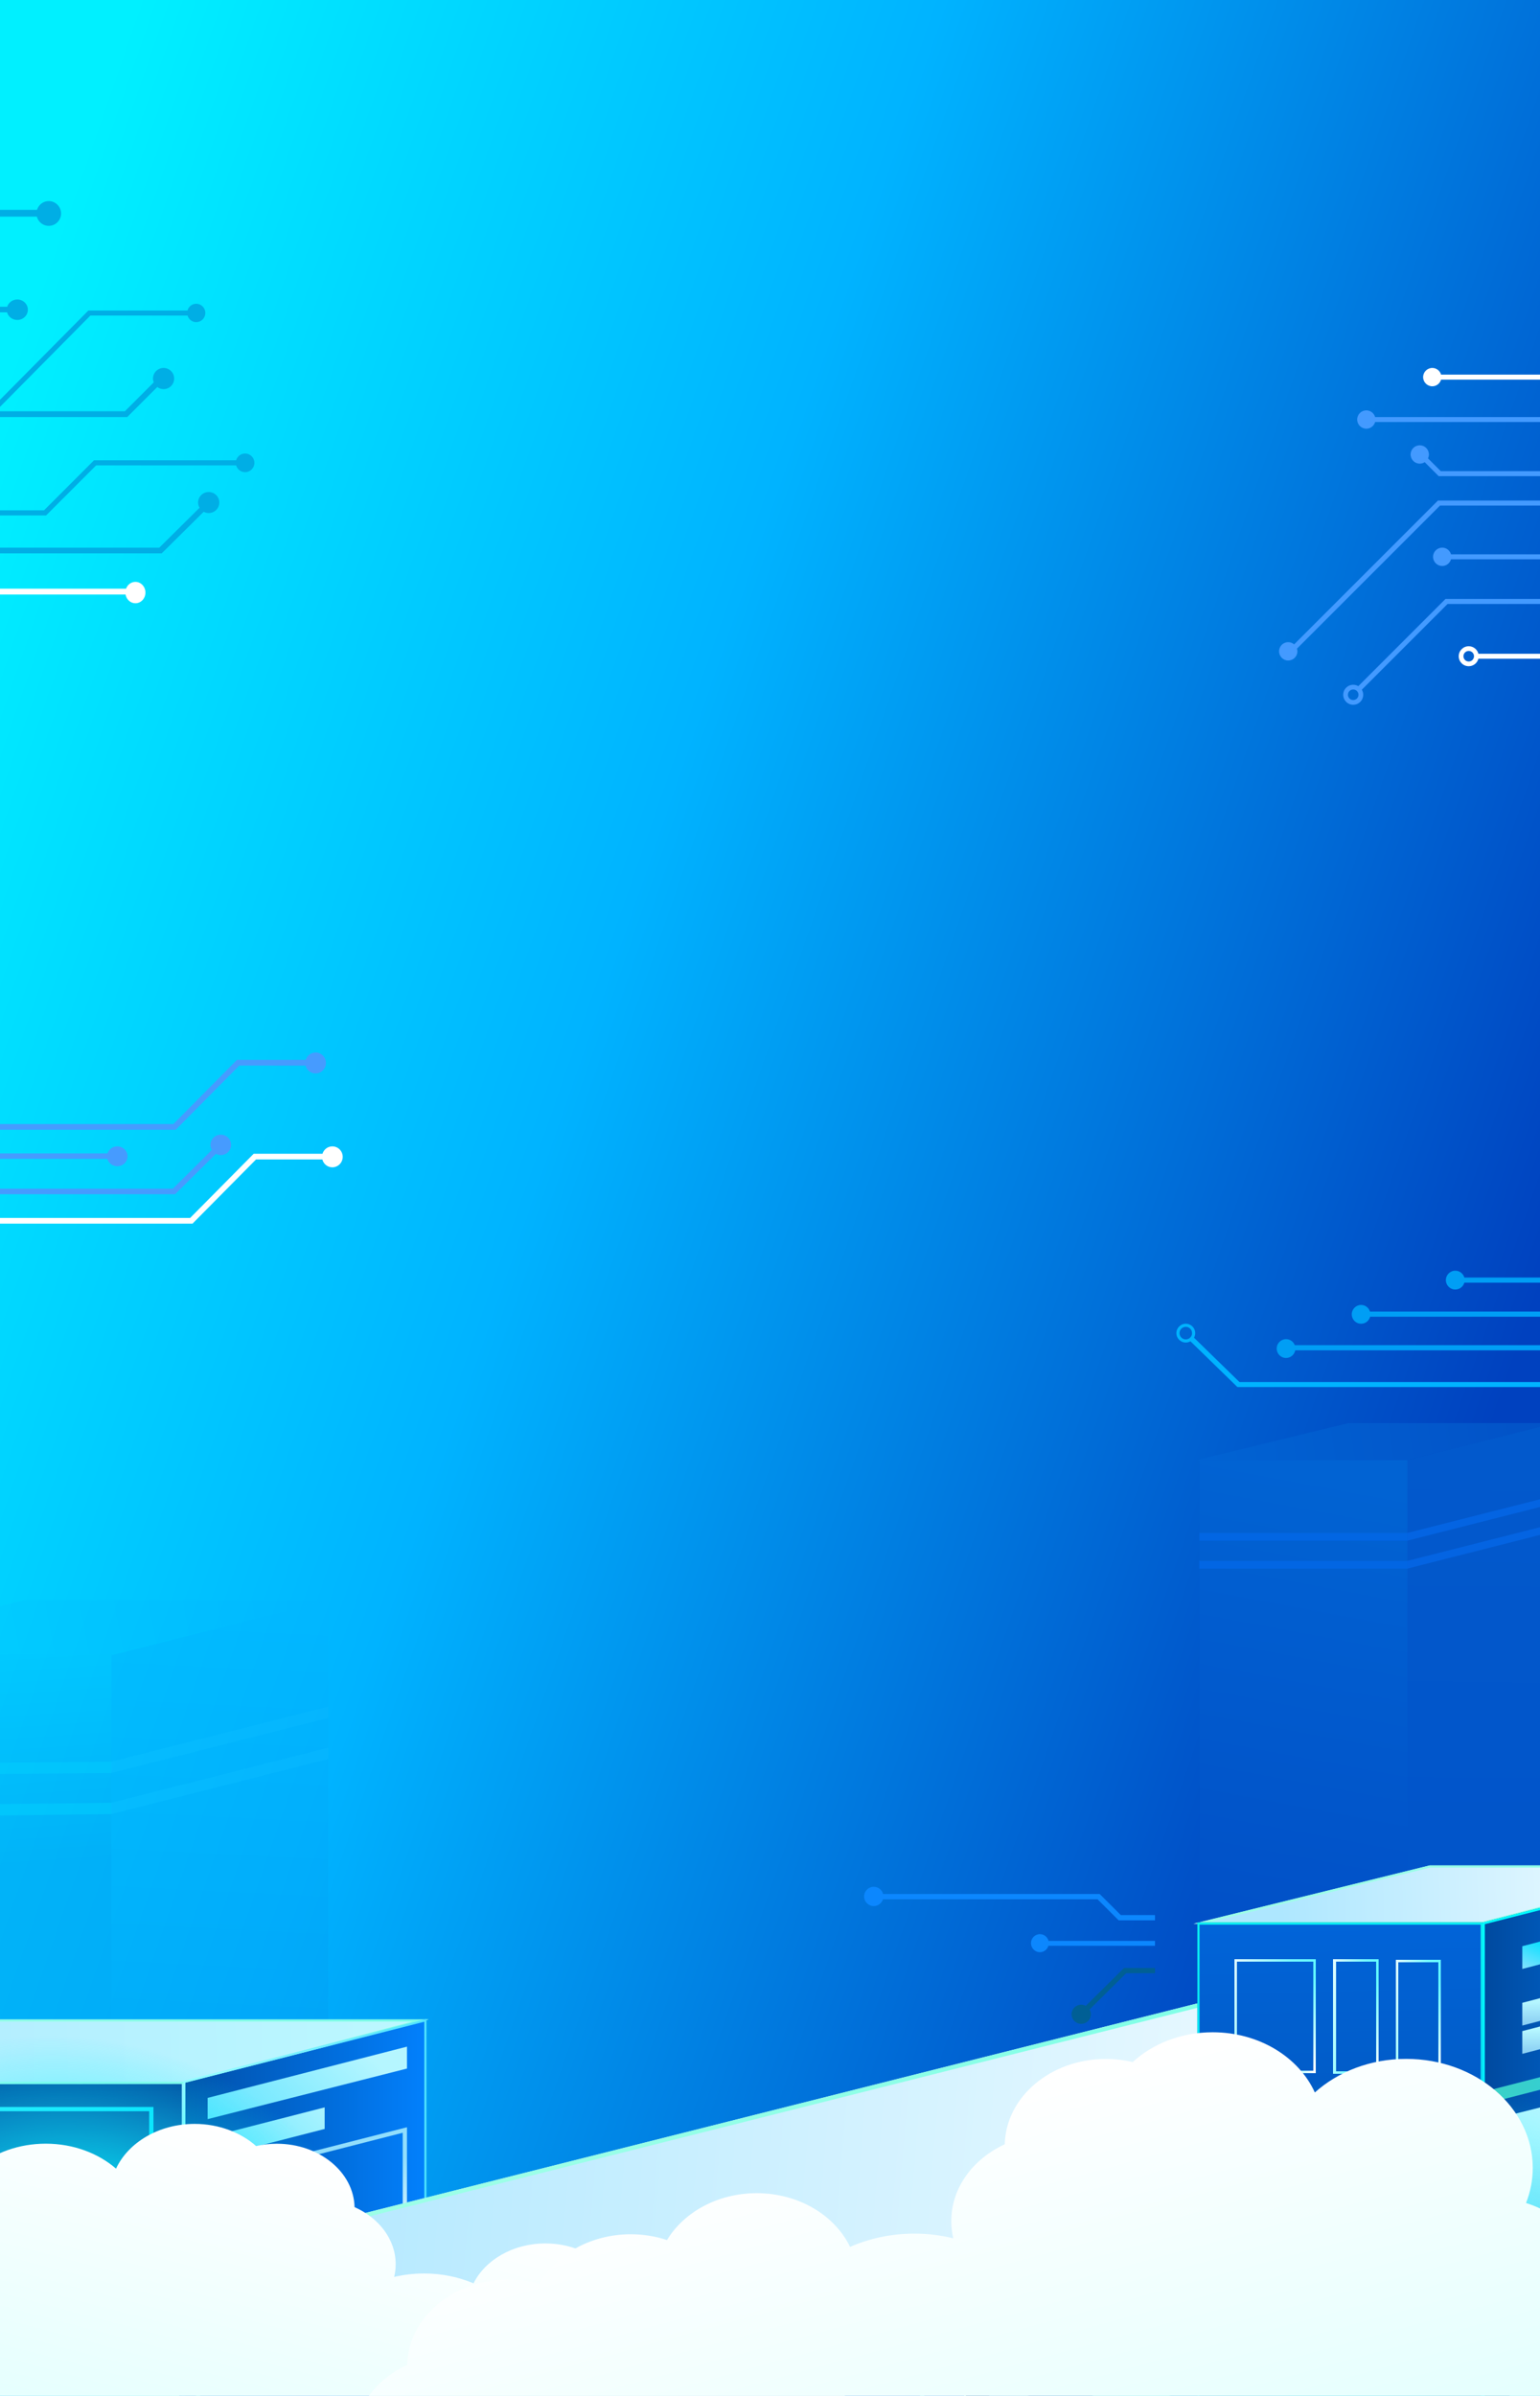 <svg width="360" height="560" viewBox="0 0 360 560" fill="none" xmlns="http://www.w3.org/2000/svg">
<g clip-path="url(#clip0_1309_27083)">
<g clip-path="url(#clip1_1309_27083)">
<rect width="360" height="560" fill="url(#paint0_linear_1309_27083)"/>
<path d="M280.391 341.209H332.581V520.85L280.391 521.193V341.209Z" fill="url(#paint1_linear_1309_27083)"/>
<path d="M315.216 332.619H363.66L329.131 341.208H280L315.216 332.619Z" fill="url(#paint2_linear_1309_27083)"/>
<path d="M328.996 341.231L363.489 332.623V517.288H328.996V341.231Z" fill="url(#paint3_linear_1309_27083)"/>
<path d="M280.391 358.303H329.007V360.103L280.391 360.103V358.303Z" fill="#0266E3"/>
<path d="M280.344 364.832L329.008 364.832V366.633H280.344V364.832Z" fill="#0266E3"/>
<path d="M328.961 358.304L363.49 349.543V351.344L328.961 360.105V358.304Z" fill="#0464E2"/>
<path d="M328.961 364.832L363.49 356.07V357.871L328.961 366.633V364.832Z" fill="#0464E2"/>
<g style="mix-blend-mode:color-dodge" filter="url(#filter0_d_1309_27083)">
<path d="M252.755 468.56C251.506 468.56 250.496 469.56 250.496 470.797C250.496 472.035 251.506 473.035 252.755 473.035C254.005 473.035 255.014 472.035 255.014 470.797C255.014 470.389 254.897 470.011 254.7 469.682L263.269 461.196L270 461.196L270 459.977L262.764 459.977L253.82 468.834C253.5 468.664 253.143 468.56 252.755 468.56Z" fill="#005F95"/>
</g>
<path d="M245.086 454.794L270 454.794L270 453.645L245.114 453.645C244.881 452.743 244.071 452.07 243.101 452.07C241.943 452.07 241.008 453.013 241.008 454.179C241.008 455.339 241.943 456.287 243.101 456.287C244.036 456.287 244.823 455.655 245.086 454.794Z" fill="#0C87FE"/>
<path d="M262.001 447.601L257.078 442.689L206.437 442.689C206.185 441.718 205.311 441 204.259 441C203.009 441 202 442.007 202 443.253C202 444.494 203.009 445.507 204.259 445.507C205.274 445.507 206.117 444.838 206.406 443.923L256.574 443.923L261.497 448.835L270 448.835L270 447.607L262.001 447.607L262.001 447.601Z" fill="#0C87FE"/>
<g style="mix-blend-mode:luminosity" opacity="0.5">
<path d="M-45.426 386.629H31.307V650.744L-45.426 651.25V386.629Z" fill="url(#paint4_linear_1309_27083)"/>
<path d="M5.776 374H77L26.234 386.628H-46L5.776 374Z" fill="url(#paint5_linear_1309_27083)"/>
<path d="M26.035 386.873L76.748 374.008V645.51H26.035V386.873Z" fill="url(#paint6_linear_1309_27083)"/>
<path d="M-45.422 412.388L26.056 411.762V414.409L-45.422 415.035V412.388Z" fill="#01C1FA"/>
<path d="M-45.496 422.239L26.053 421.359V424.007L-45.496 424.887V422.239Z" fill="#01C1FA"/>
<path d="M25.98 411.761L76.746 398.881V401.529L25.98 414.409V411.761Z" fill="#0AB6FD"/>
<path d="M25.98 421.362L76.746 408.48V411.128L25.98 424.01V421.362Z" fill="#0AB6FD"/>
</g>
<path d="M-117.109 486.818L42.991 486.527V615.794L-117.109 615.788V486.818Z" fill="url(#paint7_linear_1309_27083)"/>
<path fill-rule="evenodd" clip-rule="evenodd" d="M-116.609 487.318V615.288L42.491 615.294V487.028L-116.609 487.318ZM-117.109 486.818V615.788L42.991 615.794V486.527L-117.109 486.818Z" fill="url(#paint8_linear_1309_27083)"/>
<path d="M-56.628 472H100.211L43.338 487.057H-118L-56.628 472Z" fill="url(#paint9_linear_1309_27083)"/>
<path fill-rule="evenodd" clip-rule="evenodd" d="M43.273 486.557L96.369 472.5H-56.568L-113.864 486.557H43.273ZM43.338 487.057L100.211 472H-56.628L-118 487.057H43.338Z" fill="url(#paint10_linear_1309_27083)"/>
<path d="M43.336 486.775L99.193 472.535V554.554L43.336 567.92V486.775Z" fill="url(#paint11_linear_1309_27083)"/>
<path fill-rule="evenodd" clip-rule="evenodd" d="M42.836 486.387L99.693 471.893V554.949L42.836 568.555V486.387ZM43.336 486.775L99.193 472.536V554.555L43.336 567.921V486.775Z" fill="url(#paint12_linear_1309_27083)"/>
<g style="mix-blend-mode:plus-lighter" filter="url(#filter1_d_1309_27083)">
<path fill-rule="evenodd" clip-rule="evenodd" d="M34.873 518.363H-108.996V535.931H34.873V518.363ZM-109.996 517.363V536.931H35.873V517.363H-109.996Z" fill="url(#paint13_linear_1309_27083)"/>
</g>
<path d="M-109.403 543.454H34.984V561.836H-109.403V543.454Z" stroke="url(#paint14_linear_1309_27083)" stroke-width="1.186"/>
<path fill-rule="evenodd" clip-rule="evenodd" d="M34.873 493.459H-108.996V510.434H34.873V493.459ZM-109.996 492.459V511.434H35.873V492.459H-109.996Z" fill="url(#paint15_linear_1309_27083)"/>
<g style="mix-blend-mode:plus-lighter" filter="url(#filter2_d_1309_27083)">
<path d="M48.539 490.341L95.14 478.359V483.482L48.539 495.305V493.217V490.341Z" fill="url(#paint16_linear_1309_27083)"/>
</g>
<path d="M48.539 499.581L75.896 492.555V497.598L48.539 504.625V499.581Z" fill="url(#paint17_linear_1309_27083)"/>
<path fill-rule="evenodd" clip-rule="evenodd" d="M49.539 509.899V554.617L94.14 543.206V498.489L49.539 509.899ZM48.539 509.123V555.905L95.14 543.983V497.201L48.539 509.123Z" fill="url(#paint18_linear_1309_27083)"/>
<path d="M246.778 480.898L285.493 520.355L328.915 523.632L225.713 549.92H-22.828L246.778 480.898Z" fill="url(#paint19_linear_1309_27083)"/>
<path d="M-23 549.565H-23.209V549.773V564.073V564.282H-23H225.462H225.671V564.073V549.773V549.565H225.462H-23Z" fill="url(#paint20_linear_1309_27083)" stroke="url(#paint21_linear_1309_27083)" stroke-width="0.417"/>
<path d="M225.595 596.263V549.92L322.645 525.868V596.263H225.595Z" fill="url(#paint22_linear_1309_27083)" stroke="url(#paint23_linear_1309_27083)" stroke-width="0.417"/>
<path fill-rule="evenodd" clip-rule="evenodd" d="M215.079 554.352H46.82V560.842H215.079V554.352ZM45.82 553.352V561.842H216.079V553.352H45.82Z" fill="#88F2F5"/>
<path d="M-13 553.352H41.899V561.799H-13V553.352Z" fill="url(#paint24_linear_1309_27083)"/>
<g style="mix-blend-mode:screen">
<path d="M231.234 557.529L274.619 546.639V551.337L231.234 562.228V557.529Z" fill="url(#paint25_linear_1309_27083)"/>
</g>
<g style="mix-blend-mode:screen">
<path d="M231.234 566.222L318.636 543.518V548.216L231.234 570.921V566.222Z" fill="url(#paint26_linear_1309_27083)"/>
</g>
<path d="M280.902 468V513.693L321.538 516.481L219.211 542.121H-13.41L280.902 468Z" fill="url(#paint27_linear_1309_27083)"/>
<path fill-rule="evenodd" clip-rule="evenodd" d="M280.902 513.693V468L-13.41 542.121H219.211L321.538 516.481L280.902 513.693ZM315.168 517.046L279.902 514.627V469.283L-5.345 541.121H219.088L315.168 517.046Z" fill="url(#paint28_linear_1309_27083)"/>
<path d="M-13.201 542.33H218.84V548.41H-13.201V542.33Z" fill="url(#paint29_linear_1309_27083)" stroke="url(#paint30_linear_1309_27083)" stroke-width="0.417"/>
<path d="M219.095 548.351V542.283L314.683 518.534V524.602L219.095 548.351Z" fill="url(#paint31_linear_1309_27083)" stroke="url(#paint32_linear_1309_27083)" stroke-width="0.417"/>
<path d="M334.219 436H399.445L346.62 449.639H279L334.219 436Z" fill="url(#paint33_linear_1309_27083)"/>
<path fill-rule="evenodd" clip-rule="evenodd" d="M334.28 436.5L283.109 449.139H346.557L395.509 436.5H334.28ZM334.219 436L279 449.639H346.62L399.445 436H334.219Z" fill="url(#paint34_linear_1309_27083)"/>
<path d="M279.91 449.348H346.634V630.108H279.91V449.348Z" fill="url(#paint35_linear_1309_27083)"/>
<path fill-rule="evenodd" clip-rule="evenodd" d="M346.134 449.848H280.41V629.608H346.134V449.848ZM279.91 449.348V630.108H346.634V449.348H279.91Z" fill="url(#paint36_linear_1309_27083)"/>
<path d="M346.603 449.348L399.104 436L400.037 630.499H346.602L346.603 449.348Z" fill="url(#paint37_linear_1309_27083)"/>
<path fill-rule="evenodd" clip-rule="evenodd" d="M398.607 436.642L347.103 449.737L347.102 629.999H399.535L398.607 436.642ZM346.603 449.348L346.602 630.499H400.037L399.104 436L346.603 449.348Z" fill="url(#paint38_linear_1309_27083)"/>
<rect x="288.448" y="521.851" width="48.348" height="35.722" stroke="url(#paint39_linear_1309_27083)" stroke-width="1.072"/>
<rect x="280.469" y="489.072" width="66.15" height="2.94" fill="url(#paint40_linear_1309_27083)"/>
<g filter="url(#filter3_d_1309_27083)">
<rect x="326.578" y="458.377" width="9.978" height="26.128" stroke="url(#paint41_linear_1309_27083)" stroke-width="0.593" shape-rendering="crispEdges"/>
</g>
<g filter="url(#filter4_d_1309_27083)">
<rect x="311.984" y="458.236" width="9.978" height="26.128" stroke="url(#paint42_linear_1309_27083)" stroke-width="0.593" shape-rendering="crispEdges"/>
</g>
<g filter="url(#filter5_d_1309_27083)">
<rect x="288.859" y="458.236" width="18.382" height="26.09" stroke="url(#paint43_linear_1309_27083)" stroke-width="0.593" shape-rendering="crispEdges"/>
</g>
<rect x="288.555" y="500.766" width="8.085" height="8.085" fill="white"/>
<g style="mix-blend-mode:plus-lighter" filter="url(#filter6_d_1309_27083)">
<rect x="298.477" y="500.766" width="8.085" height="8.085" fill="url(#paint44_linear_1309_27083)"/>
</g>
<rect x="308.398" y="500.766" width="8.085" height="8.085" fill="white"/>
<rect x="318.32" y="500.766" width="8.085" height="8.085" fill="url(#paint45_linear_1309_27083)"/>
<g style="mix-blend-mode:plus-lighter" filter="url(#filter7_d_1309_27083)">
<rect x="328.246" y="500.766" width="8.085" height="8.085" fill="url(#paint46_linear_1309_27083)"/>
</g>
<g style="mix-blend-mode:plus-lighter">
<rect x="298.477" y="512.523" width="37.853" height="6.248" fill="url(#paint47_linear_1309_27083)"/>
</g>
<rect x="288.555" y="512.523" width="8.085" height="6.248" fill="url(#paint48_linear_1309_27083)"/>
<g style="mix-blend-mode:plus-lighter">
<g filter="url(#filter8_d_1309_27083)">
<path d="M355.863 454.888L360.846 453.588V458.903L355.863 460.203V454.888Z" fill="url(#paint49_linear_1309_27083)"/>
</g>
<path d="M355.863 468.117L360.846 466.816V472.131L355.863 473.431V468.117Z" fill="url(#paint50_linear_1309_27083)"/>
<path d="M355.863 474.73L360.846 473.43V478.744L355.863 480.045V474.73Z" fill="url(#paint51_linear_1309_27083)"/>
<g filter="url(#filter9_d_1309_27083)">
<path d="M363.75 472.527L368.733 471.227V476.541L363.75 477.842V472.527Z" fill="url(#paint52_linear_1309_27083)"/>
</g>
</g>
<path d="M347.266 488.775L398.557 475.586V478.526L347.266 491.715V488.775Z" fill="url(#paint53_linear_1309_27083)"/>
<g style="mix-blend-mode:plus-lighter" filter="url(#filter10_d_1309_27083)">
<path d="M352.898 494.365L360.227 492.527V533.32L352.898 535.157V494.365Z" fill="url(#paint54_linear_1309_27083)"/>
</g>
<g style="mix-blend-mode:plus-lighter">
<path d="M352.898 541.8L360.146 539.963V580.755L352.898 582.593V541.8Z" fill="url(#paint55_linear_1309_27083)"/>
</g>
<g style="mix-blend-mode:plus-lighter" filter="url(#filter11_d_1309_27083)">
<path d="M365.793 538.495L373.041 536.658V577.451L365.793 579.288V538.495Z" fill="url(#paint56_linear_1309_27083)"/>
</g>
<g style="mix-blend-mode:hard-light">
<path d="M8.649 49.051L-83 49.051L-83 50.629L8.61 50.629C8.932 51.867 10.05 52.79 11.388 52.79C12.986 52.79 14.277 51.496 14.277 49.895C14.277 48.301 12.986 47 11.388 47C10.097 47 9.011 47.867 8.649 49.051Z" fill="#00AEE5"/>
<path d="M1.682 71.694L-77 71.694L-77 72.996L1.648 72.996C1.925 74.019 2.885 74.781 4.033 74.781C5.405 74.781 6.514 73.713 6.514 72.391C6.514 71.075 5.405 70 4.033 70C2.925 70 1.993 70.716 1.682 71.694Z" fill="#00AEE5"/>
<path d="M48.788 119.914C50.161 119.914 51.27 118.816 51.27 117.456C51.27 116.097 50.161 114.999 48.788 114.999C47.416 114.999 46.307 116.097 46.307 117.456C46.307 117.905 46.435 118.32 46.651 118.682L37.239 128.003L-23 128.003L-23 129.343L37.794 129.343L47.618 119.613C47.97 119.8 48.362 119.914 48.788 119.914Z" fill="#00AEE5"/>
<path d="M38.238 90.952C39.607 90.952 40.713 89.846 40.713 88.476C40.713 87.107 39.607 86 38.238 86C36.876 86 35.763 87.107 35.763 88.476C35.763 88.793 35.831 89.097 35.939 89.374L29.189 96.126L-2 96.126L-2 97.476L29.748 97.476L36.761 90.46C37.173 90.763 37.685 90.952 38.238 90.952Z" fill="#00AEE5"/>
<path d="M55.201 108.775L22.47 108.775L10.779 120.466L-9.827 120.466L-22.505 133.143L-102 133.143L-102 131.955L-22.998 131.955L-10.321 119.277L10.286 119.277L21.977 107.586L55.201 107.586C55.463 106.671 56.295 105.999 57.287 105.999C58.488 105.999 59.469 106.974 59.469 108.18C59.469 109.381 58.494 110.362 57.287 110.362C56.289 110.356 55.463 109.684 55.201 108.775Z" fill="#00AEE5"/>
<path d="M43.825 72.586L20.65 72.586L-17.467 111.087C-17.809 110.847 -18.227 110.7 -18.679 110.7C-19.752 110.7 -20.633 111.509 -20.778 112.557L-159 112.557L-159 113.728L-20.621 113.728C-20.291 114.478 -19.549 114.999 -18.685 114.999C-17.513 114.999 -16.557 114.039 -16.557 112.85C-16.557 112.545 -16.62 112.258 -16.731 112L21.131 73.757L43.843 73.757C44.104 74.642 44.91 75.298 45.872 75.298C47.043 75.298 48 74.337 48 73.148C48 71.96 47.049 70.999 45.872 70.999C44.886 70.999 44.069 71.672 43.825 72.586Z" fill="#00AEE5"/>
</g>
<g style="mix-blend-mode:overlay" filter="url(#filter12_d_1309_27083)">
<path d="M34 138.5C34 137.124 32.95 136 31.649 136C30.65 136 29.804 136.668 29.465 137.601L-90 137.601L-90 138.963L29.349 138.963C29.555 140.121 30.509 141 31.655 141C32.95 141 34 139.883 34 138.5Z" fill="white"/>
</g>
<g style="mix-blend-mode:overlay">
<g style="mix-blend-mode:overlay" filter="url(#filter13_d_1309_27083)">
<path d="M336.874 87.559L417.176 87.559L417.176 88.728L336.874 88.728C336.617 89.627 335.799 90.287 334.824 90.287C333.644 90.287 332.68 89.329 332.68 88.144C332.68 86.958 333.638 86 334.824 86C335.805 86 336.617 86.66 336.874 87.559Z" fill="white"/>
</g>
<path d="M335.001 130.144C335.001 128.964 335.959 128 337.145 128C338.126 128 338.938 128.66 339.195 129.56L447.531 129.56L447.531 130.728L339.195 130.728C338.938 131.627 338.12 132.287 337.145 132.287C335.965 132.287 335.001 131.329 335.001 130.144Z" fill="#439AFF"/>
<path d="M336.625 118.167L303.182 151.61C303.246 151.809 303.287 152.019 303.287 152.235C303.287 153.421 302.329 154.379 301.143 154.379C299.963 154.379 299 153.421 299 152.235C299 151.056 299.958 150.092 301.143 150.092C301.675 150.092 302.154 150.291 302.527 150.612L336.14 116.999L455.918 116.999L455.918 118.167L336.625 118.167Z" fill="#439AFF"/>
<path d="M334.029 106.225C334.029 106.552 333.947 106.856 333.818 107.136L336.803 110.121L407.813 110.121L407.812 111.289L336.318 111.289L333.053 108.024C332.72 108.24 332.317 108.369 331.891 108.369C330.711 108.369 329.748 107.411 329.748 106.225C329.748 105.04 330.705 104.082 331.891 104.082C333.071 104.082 334.029 105.04 334.029 106.225Z" fill="#439AFF"/>
<path d="M321.456 97.474L401.758 97.474L401.758 98.642L321.456 98.642C321.199 99.541 320.381 100.201 319.406 100.201C318.226 100.201 317.262 99.243 317.262 98.058C317.262 96.872 318.22 95.914 319.406 95.914C320.387 95.914 321.199 96.574 321.456 97.474Z" fill="#439AFF"/>
<path fill-rule="evenodd" clip-rule="evenodd" d="M460.016 141.169V140.001L337.901 140.001L317.526 160.376C317.177 160.17 316.77 160.051 316.336 160.051C315.045 160.051 313.999 161.097 313.999 162.387C313.999 163.678 315.045 164.724 316.336 164.724C317.626 164.724 318.672 163.678 318.672 162.387C318.672 161.954 318.554 161.549 318.349 161.201L338.386 141.169L460.016 141.169ZM315.101 162.387C315.101 163.069 315.654 163.622 316.336 163.622C317.018 163.622 317.57 163.069 317.57 162.387C317.57 161.705 317.018 161.153 316.336 161.153C315.654 161.153 315.101 161.705 315.101 162.387Z" fill="#439AFF"/>
<g style="mix-blend-mode:overlay" filter="url(#filter14_d_1309_27083)">
<path fill-rule="evenodd" clip-rule="evenodd" d="M481.174 116L460.685 116L424.976 151.721C424.666 151.546 424.316 151.44 423.936 151.44C423.025 151.44 422.254 152.007 421.945 152.801L345.602 152.801C345.344 151.791 344.428 151.044 343.338 151.044C342.047 151.044 341.001 152.09 341.001 153.38C341.001 154.67 342.047 155.716 343.338 155.716C344.424 155.716 345.338 154.974 345.599 153.969L421.834 153.969C422.015 154.968 422.885 155.722 423.936 155.722C425.122 155.722 426.08 154.764 426.08 153.578C426.08 153.199 425.969 152.848 425.799 152.539L461.17 117.168L481.174 117.168V116ZM342.103 153.38C342.103 154.062 342.656 154.615 343.338 154.615C344.02 154.615 344.572 154.062 344.572 153.38C344.572 152.698 344.02 152.145 343.338 152.145C342.656 152.145 342.103 152.698 342.103 153.38Z" fill="white"/>
</g>
</g>
<g style="mix-blend-mode:overlay">
<path d="M51.615 269.977C52.947 269.977 54.024 268.911 54.024 267.591C54.024 266.271 52.947 265.205 51.615 265.205C50.282 265.205 49.206 266.271 49.206 267.591C49.206 268.026 49.33 268.43 49.54 268.781L40.402 277.831L-18.082 277.831L-18.082 279.131L40.941 279.131L50.479 269.684C50.82 269.866 51.201 269.977 51.615 269.977Z" fill="#469BFF"/>
</g>
<g style="mix-blend-mode:overlay">
<path d="M25.125 269.586L-18.25 269.586L-18.25 270.851L25.092 270.851C25.361 271.844 26.293 272.584 27.408 272.584C28.74 272.584 29.816 271.547 29.816 270.263C29.816 268.985 28.74 267.942 27.408 267.942C26.332 267.942 25.427 268.638 25.125 269.586Z" fill="#469BFF"/>
</g>
<g style="mix-blend-mode:overlay" filter="url(#filter15_d_1309_27083)">
<path d="M75.353 271.003C75.624 272.056 76.562 272.836 77.691 272.836C79.024 272.836 80.114 271.743 80.114 270.389C80.114 269.035 79.031 267.942 77.691 267.942C76.601 267.942 75.697 268.669 75.386 269.662L59.309 269.662L44.453 284.666L-18.082 284.666L-18.082 286L45.001 286L59.857 270.996L75.353 271.003Z" fill="white"/>
</g>
<g style="mix-blend-mode:overlay">
<path d="M71.435 249.061C71.706 250.115 72.644 250.895 73.773 250.895C75.106 250.895 76.196 249.801 76.196 248.448C76.196 247.094 75.113 246 73.773 246C72.683 246 71.779 246.727 71.468 247.721L55.391 247.721L40.535 262.725L-22 262.725L-22 264.059L41.083 264.059L55.939 249.054L71.435 249.061Z" fill="#469BFF"/>
</g>
<g filter="url(#filter16_d_1309_27083)">
<path fill-rule="evenodd" clip-rule="evenodd" d="M275.73 311.591C275.73 312.401 276.388 313.059 277.198 313.059C278.009 313.059 278.667 312.401 278.667 311.591C278.667 310.78 278.009 310.122 277.198 310.122C276.388 310.122 275.73 310.78 275.73 311.591ZM274.998 311.591C274.998 312.806 275.983 313.791 277.198 313.791C277.595 313.791 277.967 313.686 278.288 313.502L289.263 324.191L421 324.191V323.029L289.752 323.029L279.12 312.662C279.297 312.345 279.398 311.98 279.398 311.591C279.398 310.376 278.413 309.391 277.198 309.391C275.983 309.391 274.998 310.376 274.998 311.591Z" fill="#00B3FF"/>
</g>
<path d="M320.256 306.559L389.598 306.559L389.598 307.758L320.286 307.758C320.042 308.699 319.196 309.4 318.184 309.4C316.975 309.4 315.998 308.417 315.998 307.2C315.998 305.99 316.975 305 318.184 305C319.16 305 319.982 305.66 320.256 306.559Z" fill="#009EF5"/>
<path d="M298.448 315.198C298.448 313.988 299.427 312.998 300.639 312.998C301.571 312.998 302.359 313.586 302.675 314.407L414.047 314.407L414.047 315.606L302.783 315.606C302.592 316.625 301.702 317.398 300.633 317.398C299.427 317.398 298.448 316.415 298.448 315.198Z" fill="#009EF5"/>
<path fill-rule="evenodd" clip-rule="evenodd" d="M340.198 301.4C338.983 301.4 337.998 300.415 337.998 299.2C337.998 297.985 338.983 297 340.198 297C341.206 297 342.055 297.677 342.316 298.601L434 298.601V299.801L342.315 299.801C342.054 300.724 341.205 301.4 340.198 301.4Z" fill="#009EF5"/>
<path style="mix-blend-mode:overlay" d="M-65.912 502.392C-55.061 476.926 -7.098 465.833 41.219 477.616C89.536 489.4 119.91 519.597 109.062 545.064C98.212 570.53 50.248 581.622 1.931 569.839C-46.385 558.055 -76.759 527.858 -65.912 502.392Z" fill="url(#paint57_radial_1309_27083)"/>
<path style="mix-blend-mode:overlay" d="M206.482 567.555C204.975 533.216 252.74 495.068 313.171 482.348C373.602 469.631 423.815 487.158 425.326 521.496C426.833 555.836 379.067 593.983 318.636 606.703C258.205 619.42 207.993 601.893 206.482 567.555Z" fill="url(#paint58_radial_1309_27083)"/>
</g>
<g filter="url(#filter17_d_1309_27083)">
<path d="M190.34 554.17C190.141 545.961 182.085 539.357 172.165 539.357C170.204 539.357 168.317 539.619 166.546 540.097C163.619 535.007 157.37 531.492 150.134 531.492C147.837 531.492 145.64 531.851 143.618 532.496C140.585 527.659 134.503 524.357 127.492 524.357C119.92 524.357 113.431 528.207 110.697 533.682C107.224 532.214 103.299 531.38 99.139 531.38C96.712 531.38 94.367 531.664 92.144 532.192C92.376 531.228 92.498 530.228 92.498 529.207C92.498 523.431 88.605 518.414 82.883 515.867C82.684 507.658 74.628 501.054 64.708 501.054C63.054 501.054 61.45 501.241 59.926 501.587V501.642C56.326 498.43 51.197 496.418 45.502 496.418C37.133 496.418 29.987 500.757 27.123 506.874C22.981 503.282 17.156 501.041 10.698 501.041C-1.873 501.041 -12.063 509.516 -12.063 519.972C-12.063 522.103 -11.634 524.148 -10.854 526.059C-18.359 528.377 -23.708 534.387 -23.708 541.435C-23.708 541.567 -23.7 541.695 -23.698 541.827C-29.361 542.237 -34.274 544.828 -37.214 548.585C-40.448 542.459 -47.578 538.083 -56 537.625V560.257H197.718C196.019 557.679 193.449 555.559 190.332 554.17H190.34Z" fill="url(#paint59_linear_1309_27083)"/>
</g>
<g filter="url(#filter18_d_1309_27083)">
<path d="M95.184 552.743C95.442 541.693 105.916 532.803 118.811 532.803C121.361 532.803 123.814 533.156 126.116 533.799C129.921 526.947 138.045 522.215 147.451 522.215C150.438 522.215 153.293 522.698 155.922 523.566C159.865 517.056 167.772 512.611 176.886 512.611C186.73 512.611 195.166 517.794 198.72 525.163C203.234 523.187 208.337 522.064 213.746 522.064C216.901 522.064 219.949 522.446 222.839 523.157C222.536 521.859 222.378 520.514 222.378 519.139C222.378 511.363 227.439 504.61 234.878 501.181C235.136 490.131 245.609 481.241 258.505 481.241C260.655 481.241 262.74 481.493 264.722 481.958V482.032C269.401 477.708 276.069 475 283.474 475C294.353 475 303.643 480.841 307.365 489.076C312.75 484.24 320.323 481.223 328.718 481.223C345.061 481.223 358.308 492.632 358.308 506.708C358.308 509.576 357.75 512.329 356.735 514.901C366.493 518.022 373.446 526.112 373.446 535.6C373.446 535.778 373.436 535.95 373.433 536.128C380.796 536.679 387.182 540.167 391.004 545.225C395.209 536.978 404.478 531.087 415.426 530.471V560.937H85.592C87.801 557.467 91.142 554.613 95.195 552.743H95.184Z" fill="url(#paint60_linear_1309_27083)"/>
</g>
</g>
<defs>
<filter id="filter0_d_1309_27083" x="242.589" y="452.07" width="35.318" height="28.872" filterUnits="userSpaceOnUse" color-interpolation-filters="sRGB">
<feFlood flood-opacity="0" result="BackgroundImageFix"/>
<feColorMatrix in="SourceAlpha" type="matrix" values="0 0 0 0 0 0 0 0 0 0 0 0 0 0 0 0 0 0 127 0" result="hardAlpha"/>
<feOffset/>
<feGaussianBlur stdDeviation="3.953"/>
<feComposite in2="hardAlpha" operator="out"/>
<feColorMatrix type="matrix" values="0 0 0 0 0 0 0 0 0 0.94 0 0 0 0 1 0 0 0 0.5 0"/>
<feBlend mode="normal" in2="BackgroundImageFix" result="effect1_dropShadow_1309_27083"/>
<feBlend mode="normal" in="SourceGraphic" in2="effect1_dropShadow_1309_27083" result="shape"/>
</filter>
<filter id="filter1_d_1309_27083" x="-118.891" y="508.469" width="163.658" height="37.356" filterUnits="userSpaceOnUse" color-interpolation-filters="sRGB">
<feFlood flood-opacity="0" result="BackgroundImageFix"/>
<feColorMatrix in="SourceAlpha" type="matrix" values="0 0 0 0 0 0 0 0 0 0 0 0 0 0 0 0 0 0 127 0" result="hardAlpha"/>
<feOffset/>
<feGaussianBlur stdDeviation="4.447"/>
<feComposite in2="hardAlpha" operator="out"/>
<feColorMatrix type="matrix" values="0 0 0 0 0 0 0 0 0 1 0 0 0 0 1 0 0 0 1 0"/>
<feBlend mode="normal" in2="BackgroundImageFix" result="effect1_dropShadow_1309_27083"/>
<feBlend mode="normal" in="SourceGraphic" in2="effect1_dropShadow_1309_27083" result="shape"/>
</filter>
<filter id="filter2_d_1309_27083" x="39.645" y="469.465" width="64.391" height="34.734" filterUnits="userSpaceOnUse" color-interpolation-filters="sRGB">
<feFlood flood-opacity="0" result="BackgroundImageFix"/>
<feColorMatrix in="SourceAlpha" type="matrix" values="0 0 0 0 0 0 0 0 0 0 0 0 0 0 0 0 0 0 127 0" result="hardAlpha"/>
<feOffset/>
<feGaussianBlur stdDeviation="4.447"/>
<feComposite in2="hardAlpha" operator="out"/>
<feColorMatrix type="matrix" values="0 0 0 0 0 0 0 0 0 0.82 0 0 0 0 1 0 0 0 0.5 0"/>
<feBlend mode="normal" in2="BackgroundImageFix" result="effect1_dropShadow_1309_27083"/>
<feBlend mode="normal" in="SourceGraphic" in2="effect1_dropShadow_1309_27083" result="shape"/>
</filter>
<filter id="filter3_d_1309_27083" x="324.147" y="455.945" width="14.84" height="30.99" filterUnits="userSpaceOnUse" color-interpolation-filters="sRGB">
<feFlood flood-opacity="0" result="BackgroundImageFix"/>
<feColorMatrix in="SourceAlpha" type="matrix" values="0 0 0 0 0 0 0 0 0 0 0 0 0 0 0 0 0 0 127 0" result="hardAlpha"/>
<feOffset/>
<feGaussianBlur stdDeviation="1.067"/>
<feComposite in2="hardAlpha" operator="out"/>
<feColorMatrix type="matrix" values="0 0 0 0 0 0 0 0 0 1 0 0 0 0 1 0 0 0 0.8 0"/>
<feBlend mode="normal" in2="BackgroundImageFix" result="effect1_dropShadow_1309_27083"/>
<feBlend mode="normal" in="SourceGraphic" in2="effect1_dropShadow_1309_27083" result="shape"/>
</filter>
<filter id="filter4_d_1309_27083" x="309.553" y="455.805" width="14.84" height="30.99" filterUnits="userSpaceOnUse" color-interpolation-filters="sRGB">
<feFlood flood-opacity="0" result="BackgroundImageFix"/>
<feColorMatrix in="SourceAlpha" type="matrix" values="0 0 0 0 0 0 0 0 0 0 0 0 0 0 0 0 0 0 127 0" result="hardAlpha"/>
<feOffset/>
<feGaussianBlur stdDeviation="1.067"/>
<feComposite in2="hardAlpha" operator="out"/>
<feColorMatrix type="matrix" values="0 0 0 0 0 0 0 0 0 1 0 0 0 0 1 0 0 0 0.8 0"/>
<feBlend mode="normal" in2="BackgroundImageFix" result="effect1_dropShadow_1309_27083"/>
<feBlend mode="normal" in="SourceGraphic" in2="effect1_dropShadow_1309_27083" result="shape"/>
</filter>
<filter id="filter5_d_1309_27083" x="286.428" y="455.805" width="23.244" height="30.953" filterUnits="userSpaceOnUse" color-interpolation-filters="sRGB">
<feFlood flood-opacity="0" result="BackgroundImageFix"/>
<feColorMatrix in="SourceAlpha" type="matrix" values="0 0 0 0 0 0 0 0 0 0 0 0 0 0 0 0 0 0 127 0" result="hardAlpha"/>
<feOffset/>
<feGaussianBlur stdDeviation="1.067"/>
<feComposite in2="hardAlpha" operator="out"/>
<feColorMatrix type="matrix" values="0 0 0 0 0 0 0 0 0 1 0 0 0 0 1 0 0 0 0.8 0"/>
<feBlend mode="normal" in2="BackgroundImageFix" result="effect1_dropShadow_1309_27083"/>
<feBlend mode="normal" in="SourceGraphic" in2="effect1_dropShadow_1309_27083" result="shape"/>
</filter>
<filter id="filter6_d_1309_27083" x="289.582" y="491.871" width="25.875" height="25.874" filterUnits="userSpaceOnUse" color-interpolation-filters="sRGB">
<feFlood flood-opacity="0" result="BackgroundImageFix"/>
<feColorMatrix in="SourceAlpha" type="matrix" values="0 0 0 0 0 0 0 0 0 0 0 0 0 0 0 0 0 0 127 0" result="hardAlpha"/>
<feOffset/>
<feGaussianBlur stdDeviation="4.447"/>
<feComposite in2="hardAlpha" operator="out"/>
<feColorMatrix type="matrix" values="0 0 0 0 0 0 0 0 0 1 0 0 0 0 1 0 0 0 0.5 0"/>
<feBlend mode="normal" in2="BackgroundImageFix" result="effect1_dropShadow_1309_27083"/>
<feBlend mode="normal" in="SourceGraphic" in2="effect1_dropShadow_1309_27083" result="shape"/>
</filter>
<filter id="filter7_d_1309_27083" x="319.352" y="491.871" width="25.875" height="25.874" filterUnits="userSpaceOnUse" color-interpolation-filters="sRGB">
<feFlood flood-opacity="0" result="BackgroundImageFix"/>
<feColorMatrix in="SourceAlpha" type="matrix" values="0 0 0 0 0 0 0 0 0 0 0 0 0 0 0 0 0 0 127 0" result="hardAlpha"/>
<feOffset/>
<feGaussianBlur stdDeviation="4.447"/>
<feComposite in2="hardAlpha" operator="out"/>
<feColorMatrix type="matrix" values="0 0 0 0 0 0 0 0 0 1 0 0 0 0 1 0 0 0 0.5 0"/>
<feBlend mode="normal" in2="BackgroundImageFix" result="effect1_dropShadow_1309_27083"/>
<feBlend mode="normal" in="SourceGraphic" in2="effect1_dropShadow_1309_27083" result="shape"/>
</filter>
<filter id="filter8_d_1309_27083" x="346.969" y="444.693" width="22.771" height="24.404" filterUnits="userSpaceOnUse" color-interpolation-filters="sRGB">
<feFlood flood-opacity="0" result="BackgroundImageFix"/>
<feColorMatrix in="SourceAlpha" type="matrix" values="0 0 0 0 0 0 0 0 0 0 0 0 0 0 0 0 0 0 127 0" result="hardAlpha"/>
<feOffset/>
<feGaussianBlur stdDeviation="4.447"/>
<feComposite in2="hardAlpha" operator="out"/>
<feColorMatrix type="matrix" values="0 0 0 0 0 0 0 0 0 1 0 0 0 0 1 0 0 0 0.4 0"/>
<feBlend mode="normal" in2="BackgroundImageFix" result="effect1_dropShadow_1309_27083"/>
<feBlend mode="normal" in="SourceGraphic" in2="effect1_dropShadow_1309_27083" result="shape"/>
</filter>
<filter id="filter9_d_1309_27083" x="354.856" y="462.332" width="22.771" height="24.404" filterUnits="userSpaceOnUse" color-interpolation-filters="sRGB">
<feFlood flood-opacity="0" result="BackgroundImageFix"/>
<feColorMatrix in="SourceAlpha" type="matrix" values="0 0 0 0 0 0 0 0 0 0 0 0 0 0 0 0 0 0 127 0" result="hardAlpha"/>
<feOffset/>
<feGaussianBlur stdDeviation="4.447"/>
<feComposite in2="hardAlpha" operator="out"/>
<feColorMatrix type="matrix" values="0 0 0 0 0 0 0 0 0 1 0 0 0 0 1 0 0 0 0.4 0"/>
<feBlend mode="normal" in2="BackgroundImageFix" result="effect1_dropShadow_1309_27083"/>
<feBlend mode="normal" in="SourceGraphic" in2="effect1_dropShadow_1309_27083" result="shape"/>
</filter>
<filter id="filter10_d_1309_27083" x="344.004" y="483.633" width="25.117" height="60.419" filterUnits="userSpaceOnUse" color-interpolation-filters="sRGB">
<feFlood flood-opacity="0" result="BackgroundImageFix"/>
<feColorMatrix in="SourceAlpha" type="matrix" values="0 0 0 0 0 0 0 0 0 0 0 0 0 0 0 0 0 0 127 0" result="hardAlpha"/>
<feOffset/>
<feGaussianBlur stdDeviation="4.447"/>
<feComposite in2="hardAlpha" operator="out"/>
<feColorMatrix type="matrix" values="0 0 0 0 0 0 0 0 0 1 0 0 0 0 1 0 0 0 0.5 0"/>
<feBlend mode="normal" in2="BackgroundImageFix" result="effect1_dropShadow_1309_27083"/>
<feBlend mode="normal" in="SourceGraphic" in2="effect1_dropShadow_1309_27083" result="shape"/>
</filter>
<filter id="filter11_d_1309_27083" x="356.899" y="527.764" width="25.037" height="60.419" filterUnits="userSpaceOnUse" color-interpolation-filters="sRGB">
<feFlood flood-opacity="0" result="BackgroundImageFix"/>
<feColorMatrix in="SourceAlpha" type="matrix" values="0 0 0 0 0 0 0 0 0 0 0 0 0 0 0 0 0 0 127 0" result="hardAlpha"/>
<feOffset/>
<feGaussianBlur stdDeviation="4.447"/>
<feComposite in2="hardAlpha" operator="out"/>
<feColorMatrix type="matrix" values="0 0 0 0 0 0 0 0 0 1 0 0 0 0 1 0 0 0 0.5 0"/>
<feBlend mode="normal" in2="BackgroundImageFix" result="effect1_dropShadow_1309_27083"/>
<feBlend mode="normal" in="SourceGraphic" in2="effect1_dropShadow_1309_27083" result="shape"/>
</filter>
<filter id="filter12_d_1309_27083" x="-105" y="121" width="154" height="35" filterUnits="userSpaceOnUse" color-interpolation-filters="sRGB">
<feFlood flood-opacity="0" result="BackgroundImageFix"/>
<feColorMatrix in="SourceAlpha" type="matrix" values="0 0 0 0 0 0 0 0 0 0 0 0 0 0 0 0 0 0 127 0" result="hardAlpha"/>
<feOffset/>
<feGaussianBlur stdDeviation="7.5"/>
<feComposite in2="hardAlpha" operator="out"/>
<feColorMatrix type="matrix" values="0 0 0 0 0 0 0 0 0 0.94 0 0 0 0 1 0 0 0 0.5 0"/>
<feBlend mode="normal" in2="BackgroundImageFix" result="effect1_dropShadow_1309_27083"/>
<feBlend mode="normal" in="SourceGraphic" in2="effect1_dropShadow_1309_27083" result="shape"/>
</filter>
<filter id="filter13_d_1309_27083" x="324.419" y="77.739" width="101.018" height="20.809" filterUnits="userSpaceOnUse" color-interpolation-filters="sRGB">
<feFlood flood-opacity="0" result="BackgroundImageFix"/>
<feColorMatrix in="SourceAlpha" type="matrix" values="0 0 0 0 0 0 0 0 0 0 0 0 0 0 0 0 0 0 127 0" result="hardAlpha"/>
<feOffset/>
<feGaussianBlur stdDeviation="4.13"/>
<feComposite in2="hardAlpha" operator="out"/>
<feColorMatrix type="matrix" values="0 0 0 0 0 0 0 0 0 0.94 0 0 0 0 1 0 0 0 0.5 0"/>
<feBlend mode="normal" in2="BackgroundImageFix" result="effect1_dropShadow_1309_27083"/>
<feBlend mode="normal" in="SourceGraphic" in2="effect1_dropShadow_1309_27083" result="shape"/>
</filter>
<filter id="filter14_d_1309_27083" x="332.741" y="107.739" width="156.693" height="56.243" filterUnits="userSpaceOnUse" color-interpolation-filters="sRGB">
<feFlood flood-opacity="0" result="BackgroundImageFix"/>
<feColorMatrix in="SourceAlpha" type="matrix" values="0 0 0 0 0 0 0 0 0 0 0 0 0 0 0 0 0 0 127 0" result="hardAlpha"/>
<feOffset/>
<feGaussianBlur stdDeviation="4.13"/>
<feComposite in2="hardAlpha" operator="out"/>
<feColorMatrix type="matrix" values="0 0 0 0 0 0 0 0 0 0.94 0 0 0 0 1 0 0 0 0.5 0"/>
<feBlend mode="normal" in2="BackgroundImageFix" result="effect1_dropShadow_1309_27083"/>
<feBlend mode="normal" in="SourceGraphic" in2="effect1_dropShadow_1309_27083" result="shape"/>
</filter>
<filter id="filter15_d_1309_27083" x="-25.108" y="260.915" width="112.248" height="32.111" filterUnits="userSpaceOnUse" color-interpolation-filters="sRGB">
<feFlood flood-opacity="0" result="BackgroundImageFix"/>
<feColorMatrix in="SourceAlpha" type="matrix" values="0 0 0 0 0 0 0 0 0 0 0 0 0 0 0 0 0 0 127 0" result="hardAlpha"/>
<feOffset/>
<feGaussianBlur stdDeviation="3.513"/>
<feComposite in2="hardAlpha" operator="out"/>
<feColorMatrix type="matrix" values="0 0 0 0 0 0 0 0 0 0.94 0 0 0 0 1 0 0 0 0.5 0"/>
<feBlend mode="normal" in2="BackgroundImageFix" result="effect1_dropShadow_1309_27083"/>
<feBlend mode="normal" in="SourceGraphic" in2="effect1_dropShadow_1309_27083" result="shape"/>
</filter>
<filter id="filter16_d_1309_27083" x="269.509" y="303.902" width="156.979" height="25.778" filterUnits="userSpaceOnUse" color-interpolation-filters="sRGB">
<feFlood flood-opacity="0" result="BackgroundImageFix"/>
<feColorMatrix in="SourceAlpha" type="matrix" values="0 0 0 0 0 0 0 0 0 0 0 0 0 0 0 0 0 0 127 0" result="hardAlpha"/>
<feOffset/>
<feGaussianBlur stdDeviation="2.744"/>
<feComposite in2="hardAlpha" operator="out"/>
<feColorMatrix type="matrix" values="0 0 0 0 0 0 0 0 0 0.82 0 0 0 0 1 0 0 0 0.5 0"/>
<feBlend mode="normal" in2="BackgroundImageFix" result="effect1_dropShadow_1309_27083"/>
<feBlend mode="normal" in="SourceGraphic" in2="effect1_dropShadow_1309_27083" result="shape"/>
</filter>
<filter id="filter17_d_1309_27083" x="-69.198" y="483.22" width="280.115" height="90.235" filterUnits="userSpaceOnUse" color-interpolation-filters="sRGB">
<feFlood flood-opacity="0" result="BackgroundImageFix"/>
<feColorMatrix in="SourceAlpha" type="matrix" values="0 0 0 0 0 0 0 0 0 0 0 0 0 0 0 0 0 0 127 0" result="hardAlpha"/>
<feOffset/>
<feGaussianBlur stdDeviation="6.599"/>
<feComposite in2="hardAlpha" operator="out"/>
<feColorMatrix type="matrix" values="0 0 0 0 0 0 0 0 0 0.94 0 0 0 0 1 0 0 0 0.58 0"/>
<feBlend mode="normal" in2="BackgroundImageFix" result="effect1_dropShadow_1309_27083"/>
<feBlend mode="normal" in="SourceGraphic" in2="effect1_dropShadow_1309_27083" result="shape"/>
</filter>
<filter id="filter18_d_1309_27083" x="72.394" y="461.802" width="356.23" height="112.333" filterUnits="userSpaceOnUse" color-interpolation-filters="sRGB">
<feFlood flood-opacity="0" result="BackgroundImageFix"/>
<feColorMatrix in="SourceAlpha" type="matrix" values="0 0 0 0 0 0 0 0 0 0 0 0 0 0 0 0 0 0 127 0" result="hardAlpha"/>
<feOffset/>
<feGaussianBlur stdDeviation="6.599"/>
<feComposite in2="hardAlpha" operator="out"/>
<feColorMatrix type="matrix" values="0 0 0 0 0 0 0 0 0 0.94 0 0 0 0 1 0 0 0 0.58 0"/>
<feBlend mode="normal" in2="BackgroundImageFix" result="effect1_dropShadow_1309_27083"/>
<feBlend mode="normal" in="SourceGraphic" in2="effect1_dropShadow_1309_27083" result="shape"/>
</filter>
<linearGradient id="paint0_linear_1309_27083" x1="31.95" y1="8.7536e-07" x2="418.246" y2="133.754" gradientUnits="userSpaceOnUse">
<stop stop-color="#00F0FF"/>
<stop offset="0.436" stop-color="#00B3FF"/>
<stop offset="1" stop-color="#0041BF"/>
</linearGradient>
<linearGradient id="paint1_linear_1309_27083" x1="294" y1="452.5" x2="313.941" y2="345.622" gradientUnits="userSpaceOnUse">
<stop stop-color="#0150C7"/>
<stop offset="1" stop-color="#0163D3"/>
</linearGradient>
<linearGradient id="paint2_linear_1309_27083" x1="354" y1="330.5" x2="282.453" y2="341.696" gradientUnits="userSpaceOnUse">
<stop stop-color="#0253C8"/>
<stop offset="1" stop-color="#0163D3"/>
</linearGradient>
<linearGradient id="paint3_linear_1309_27083" x1="344.17" y1="337.178" x2="343.001" y2="449" gradientUnits="userSpaceOnUse">
<stop stop-color="#0259CC"/>
<stop offset="1" stop-color="#0154CA"/>
</linearGradient>
<linearGradient id="paint4_linear_1309_27083" x1="1.171" y1="437.309" x2="-2.305" y2="386.414" gradientUnits="userSpaceOnUse">
<stop stop-color="#019DF1"/>
<stop offset="1" stop-color="#01C4FF"/>
</linearGradient>
<linearGradient id="paint5_linear_1309_27083" x1="72.922" y1="374" x2="-20.539" y2="391.496" gradientUnits="userSpaceOnUse">
<stop stop-color="#01B5FF"/>
<stop offset="1" stop-color="#01CDFF"/>
</linearGradient>
<linearGradient id="paint6_linear_1309_27083" x1="54.001" y1="379" x2="49.001" y2="479" gradientUnits="userSpaceOnUse">
<stop stop-color="#01B5FF"/>
<stop offset="1" stop-color="#019EF3"/>
</linearGradient>
<linearGradient id="paint7_linear_1309_27083" x1="-56.721" y1="615.794" x2="-56.721" y2="486.527" gradientUnits="userSpaceOnUse">
<stop stop-color="#59A8FF"/>
<stop offset="1" stop-color="#00499E"/>
</linearGradient>
<linearGradient id="paint8_linear_1309_27083" x1="-95.1" y1="554.167" x2="32.575" y2="550.857" gradientUnits="userSpaceOnUse">
<stop stop-color="#08E0E0"/>
<stop offset="1" stop-color="#A4EFFF"/>
</linearGradient>
<linearGradient id="paint9_linear_1309_27083" x1="87.759" y1="477.07" x2="-82.529" y2="480.069" gradientUnits="userSpaceOnUse">
<stop stop-color="#BBF7FF"/>
<stop offset="1" stop-color="#AEE7FF"/>
</linearGradient>
<linearGradient id="paint10_linear_1309_27083" x1="94.171" y1="468.576" x2="48.072" y2="533.89" gradientUnits="userSpaceOnUse">
<stop stop-color="#7CFFE7"/>
<stop offset="1" stop-color="#9CFFE7"/>
</linearGradient>
<linearGradient id="paint11_linear_1309_27083" x1="99.211" y1="493.972" x2="36.354" y2="493.972" gradientUnits="userSpaceOnUse">
<stop stop-color="#0280FC"/>
<stop offset="1" stop-color="#00499E"/>
</linearGradient>
<linearGradient id="paint12_linear_1309_27083" x1="43.152" y1="495.443" x2="107.891" y2="500.668" gradientUnits="userSpaceOnUse">
<stop stop-color="#9BFFFF"/>
<stop offset="1" stop-color="#42DDFF"/>
</linearGradient>
<linearGradient id="paint13_linear_1309_27083" x1="-109.996" y1="527.147" x2="35.873" y2="527.147" gradientUnits="userSpaceOnUse">
<stop stop-color="#99FFF9"/>
<stop offset="1" stop-color="#0DE0FD"/>
</linearGradient>
<linearGradient id="paint14_linear_1309_27083" x1="-109.996" y1="552.645" x2="34.687" y2="552.645" gradientUnits="userSpaceOnUse">
<stop stop-color="#99FFF9"/>
<stop offset="1" stop-color="#0DE0FD"/>
</linearGradient>
<linearGradient id="paint15_linear_1309_27083" x1="-109.996" y1="501.946" x2="35.873" y2="501.946" gradientUnits="userSpaceOnUse">
<stop stop-color="#99FFF9"/>
<stop offset="1" stop-color="#0DE0FD"/>
</linearGradient>
<linearGradient id="paint16_linear_1309_27083" x1="99.092" y1="492.166" x2="73.659" y2="520.033" gradientUnits="userSpaceOnUse">
<stop stop-color="#B5F6FF"/>
<stop offset="1" stop-color="#5BE2FF"/>
</linearGradient>
<linearGradient id="paint17_linear_1309_27083" x1="89.9" y1="501.171" x2="67.441" y2="524.062" gradientUnits="userSpaceOnUse">
<stop stop-color="#B5F6FF"/>
<stop offset="1" stop-color="#5BE2FF"/>
</linearGradient>
<linearGradient id="paint18_linear_1309_27083" x1="70.355" y1="503.912" x2="69.874" y2="530.33" gradientUnits="userSpaceOnUse">
<stop stop-color="#91DEFC"/>
<stop offset="1" stop-color="white"/>
</linearGradient>
<linearGradient id="paint19_linear_1309_27083" x1="300.819" y1="473.896" x2="-18.915" y2="478.175" gradientUnits="userSpaceOnUse">
<stop stop-color="#EAF6FF"/>
<stop offset="1" stop-color="#47B8FF"/>
</linearGradient>
<linearGradient id="paint20_linear_1309_27083" x1="123.389" y1="564.073" x2="123.389" y2="549.773" gradientUnits="userSpaceOnUse">
<stop stop-color="#59A8FF"/>
<stop offset="1" stop-color="#0164D9"/>
</linearGradient>
<linearGradient id="paint21_linear_1309_27083" x1="-3.812" y1="549.773" x2="148.77" y2="663.371" gradientUnits="userSpaceOnUse">
<stop stop-color="#00FFFF"/>
<stop offset="0.535" stop-color="white"/>
<stop offset="1" stop-color="#D0FFF1"/>
</linearGradient>
<linearGradient id="paint22_linear_1309_27083" x1="322.881" y1="656.402" x2="225.387" y2="656.402" gradientUnits="userSpaceOnUse">
<stop stop-color="#0280FC"/>
<stop offset="1" stop-color="#00499E"/>
</linearGradient>
<linearGradient id="paint23_linear_1309_27083" x1="274.12" y1="520.354" x2="313.757" y2="604.826" gradientUnits="userSpaceOnUse">
<stop stop-color="#D4FFF3"/>
<stop offset="1" stop-color="#94E5FF"/>
</linearGradient>
<linearGradient id="paint24_linear_1309_27083" x1="-18.531" y1="557.64" x2="41.899" y2="557.64" gradientUnits="userSpaceOnUse">
<stop stop-color="#09AFF6"/>
<stop offset="1" stop-color="#BFFFFB"/>
</linearGradient>
<linearGradient id="paint25_linear_1309_27083" x1="273.795" y1="549.594" x2="230.422" y2="562.077" gradientUnits="userSpaceOnUse">
<stop stop-color="#B5F6FF"/>
<stop offset="1" stop-color="#65ADE9"/>
</linearGradient>
<linearGradient id="paint26_linear_1309_27083" x1="308.233" y1="550.737" x2="230.422" y2="573.293" gradientUnits="userSpaceOnUse">
<stop stop-color="#9AFFDB"/>
<stop offset="1" stop-color="#7FC4FE"/>
</linearGradient>
<linearGradient id="paint27_linear_1309_27083" x1="391.31" y1="491.12" x2="49.67" y2="462.264" gradientUnits="userSpaceOnUse">
<stop stop-color="white"/>
<stop offset="1" stop-color="#AEE7FF"/>
</linearGradient>
<linearGradient id="paint28_linear_1309_27083" x1="307.257" y1="459.274" x2="137.664" y2="539.522" gradientUnits="userSpaceOnUse">
<stop stop-color="#7CFFE7"/>
<stop offset="1" stop-color="#9CFFE7"/>
</linearGradient>
<linearGradient id="paint29_linear_1309_27083" x1="93.382" y1="553.492" x2="93.507" y2="542.12" gradientUnits="userSpaceOnUse">
<stop stop-color="#59A8FF"/>
<stop offset="1" stop-color="#025FCB"/>
</linearGradient>
<linearGradient id="paint30_linear_1309_27083" x1="-13.41" y1="545.37" x2="219.049" y2="545.37" gradientUnits="userSpaceOnUse">
<stop stop-color="#75EEFF"/>
<stop offset="0.485" stop-color="#ACF5FF"/>
<stop offset="1" stop-color="#0AF0FF"/>
</linearGradient>
<linearGradient id="paint31_linear_1309_27083" x1="314.919" y1="531.317" x2="218.887" y2="531.317" gradientUnits="userSpaceOnUse">
<stop stop-color="#0280FC"/>
<stop offset="1" stop-color="#00499E"/>
</linearGradient>
<linearGradient id="paint32_linear_1309_27083" x1="229.771" y1="542.932" x2="315.054" y2="518.078" gradientUnits="userSpaceOnUse">
<stop stop-color="#00FFFF"/>
<stop offset="0.515" stop-color="#DCFFFF"/>
<stop offset="1" stop-color="#87DBFF"/>
</linearGradient>
<linearGradient id="paint33_linear_1309_27083" x1="404.682" y1="437.202" x2="299.165" y2="440.287" gradientUnits="userSpaceOnUse">
<stop stop-color="white"/>
<stop offset="1" stop-color="#AEE7FF"/>
</linearGradient>
<linearGradient id="paint34_linear_1309_27083" x1="395.423" y1="435.321" x2="357.519" y2="473" gradientUnits="userSpaceOnUse">
<stop stop-color="#7CFFE7"/>
<stop offset="1" stop-color="#9CFFE7"/>
</linearGradient>
<linearGradient id="paint35_linear_1309_27083" x1="323.432" y1="632.842" x2="319.191" y2="448.834" gradientUnits="userSpaceOnUse">
<stop stop-color="#003D85"/>
<stop offset="1" stop-color="#0164D9"/>
</linearGradient>
<linearGradient id="paint36_linear_1309_27083" x1="313.272" y1="449.201" x2="313.272" y2="630.255" gradientUnits="userSpaceOnUse">
<stop stop-color="#09F2F2"/>
<stop offset="1" stop-color="#0094FF"/>
</linearGradient>
<linearGradient id="paint37_linear_1309_27083" x1="399.116" y1="550.627" x2="346.712" y2="550.627" gradientUnits="userSpaceOnUse">
<stop stop-color="#0280FC"/>
<stop offset="1" stop-color="#00499E"/>
</linearGradient>
<linearGradient id="paint38_linear_1309_27083" x1="372.907" y1="436.298" x2="372.907" y2="667.372" gradientUnits="userSpaceOnUse">
<stop stop-color="#00FFFF"/>
<stop offset="1" stop-color="#00C2FF"/>
</linearGradient>
<linearGradient id="paint39_linear_1309_27083" x1="342.169" y1="565.792" x2="277.331" y2="529.121" gradientUnits="userSpaceOnUse">
<stop stop-color="#00F9FF"/>
<stop offset="0.135" stop-color="white"/>
<stop offset="0.33" stop-color="#61FBFF"/>
<stop offset="0.51" stop-color="#73FCFF"/>
<stop offset="1" stop-color="white"/>
</linearGradient>
<linearGradient id="paint40_linear_1309_27083" x1="282.871" y1="489.072" x2="342.029" y2="504.602" gradientUnits="userSpaceOnUse">
<stop stop-color="#BEE0FF"/>
<stop offset="1" stop-color="#81FFF7"/>
</linearGradient>
<linearGradient id="paint41_linear_1309_27083" x1="338.174" y1="491.553" x2="319.539" y2="488.498" gradientUnits="userSpaceOnUse">
<stop stop-color="#00F9FF"/>
<stop offset="0.135" stop-color="white"/>
<stop offset="0.33" stop-color="#61FBFF"/>
<stop offset="0.51" stop-color="#73FCFF"/>
<stop offset="1" stop-color="white"/>
</linearGradient>
<linearGradient id="paint42_linear_1309_27083" x1="323.58" y1="491.413" x2="304.945" y2="488.357" gradientUnits="userSpaceOnUse">
<stop stop-color="#00F9FF"/>
<stop offset="0.135" stop-color="white"/>
<stop offset="0.33" stop-color="#61FBFF"/>
<stop offset="0.51" stop-color="#73FCFF"/>
<stop offset="1" stop-color="white"/>
</linearGradient>
<linearGradient id="paint43_linear_1309_27083" x1="309.909" y1="491.365" x2="278.307" y2="482.05" gradientUnits="userSpaceOnUse">
<stop stop-color="#00F9FF"/>
<stop offset="0.135" stop-color="white"/>
<stop offset="0.33" stop-color="#61FBFF"/>
<stop offset="0.51" stop-color="#73FCFF"/>
<stop offset="1" stop-color="white"/>
</linearGradient>
<linearGradient id="paint44_linear_1309_27083" x1="303.193" y1="502.113" x2="303.239" y2="513.779" gradientUnits="userSpaceOnUse">
<stop stop-color="#B5F6FF"/>
<stop offset="1" stop-color="#65ADE9"/>
</linearGradient>
<linearGradient id="paint45_linear_1309_27083" x1="323.037" y1="502.113" x2="323.083" y2="513.779" gradientUnits="userSpaceOnUse">
<stop stop-color="#B5F6FF"/>
<stop offset="1" stop-color="#65ADE9"/>
</linearGradient>
<linearGradient id="paint46_linear_1309_27083" x1="332.962" y1="502.113" x2="333.008" y2="513.779" gradientUnits="userSpaceOnUse">
<stop stop-color="#B5F6FF"/>
<stop offset="1" stop-color="#65ADE9"/>
</linearGradient>
<linearGradient id="paint47_linear_1309_27083" x1="301.443" y1="513.793" x2="342.987" y2="516.761" gradientUnits="userSpaceOnUse">
<stop stop-color="#B5F6FF"/>
<stop offset="1" stop-color="#65ADE9"/>
</linearGradient>
<linearGradient id="paint48_linear_1309_27083" x1="288.705" y1="515.765" x2="298.561" y2="515.848" gradientUnits="userSpaceOnUse">
<stop stop-color="#CCFFFF"/>
<stop offset="1" stop-color="#54C7FF"/>
</linearGradient>
<linearGradient id="paint49_linear_1309_27083" x1="360.952" y1="453.529" x2="357.743" y2="460.87" gradientUnits="userSpaceOnUse">
<stop stop-color="#00E0FF"/>
<stop offset="1" stop-color="#81E1FF"/>
</linearGradient>
<linearGradient id="paint50_linear_1309_27083" x1="358.77" y1="467.919" x2="358.82" y2="477.463" gradientUnits="userSpaceOnUse">
<stop stop-color="#B5F6FF"/>
<stop offset="1" stop-color="#65ADE9"/>
</linearGradient>
<linearGradient id="paint51_linear_1309_27083" x1="358.77" y1="474.532" x2="358.82" y2="484.077" gradientUnits="userSpaceOnUse">
<stop stop-color="#B5F6FF"/>
<stop offset="1" stop-color="#65ADE9"/>
</linearGradient>
<linearGradient id="paint52_linear_1309_27083" x1="368.838" y1="471.168" x2="365.63" y2="478.509" gradientUnits="userSpaceOnUse">
<stop stop-color="#00E0FF"/>
<stop offset="1" stop-color="#81E1FF"/>
</linearGradient>
<linearGradient id="paint53_linear_1309_27083" x1="349.024" y1="493.046" x2="408.182" y2="508.575" gradientUnits="userSpaceOnUse">
<stop stop-color="#3AD0C7"/>
<stop offset="1" stop-color="#1CC9FF"/>
</linearGradient>
<linearGradient id="paint54_linear_1309_27083" x1="357.173" y1="499.632" x2="358.586" y2="561.11" gradientUnits="userSpaceOnUse">
<stop stop-color="#B5F6FF"/>
<stop offset="1" stop-color="#65ADE9"/>
</linearGradient>
<linearGradient id="paint55_linear_1309_27083" x1="357.126" y1="547.068" x2="358.554" y2="608.544" gradientUnits="userSpaceOnUse">
<stop stop-color="#B5F6FF"/>
<stop offset="1" stop-color="#65ADE9"/>
</linearGradient>
<linearGradient id="paint56_linear_1309_27083" x1="370.021" y1="543.763" x2="371.449" y2="605.24" gradientUnits="userSpaceOnUse">
<stop stop-color="#B5F6FF"/>
<stop offset="1" stop-color="#65ADE9"/>
</linearGradient>
<radialGradient id="paint57_radial_1309_27083" cx="0" cy="0" r="1" gradientUnits="userSpaceOnUse" gradientTransform="translate(21.545 523.721) rotate(-166.292) scale(90.055 63.494)">
<stop stop-color="#00FFFF"/>
<stop offset="0.735" stop-color="#0CF2FF" stop-opacity="0"/>
<stop offset="1" stop-color="#2ED0FF" stop-opacity="0"/>
</radialGradient>
<radialGradient id="paint58_radial_1309_27083" cx="0" cy="0" r="1" gradientUnits="userSpaceOnUse" gradientTransform="translate(315.866 544.535) rotate(168.117) scale(111.824 78.842)">
<stop stop-color="#00FFFF"/>
<stop offset="0.735" stop-color="#0CF2FF" stop-opacity="0"/>
<stop offset="1" stop-color="#2ED0FF" stop-opacity="0"/>
</radialGradient>
<linearGradient id="paint59_linear_1309_27083" x1="74.262" y1="503.179" x2="47.083" y2="606.397" gradientUnits="userSpaceOnUse">
<stop stop-color="white"/>
<stop offset="1" stop-color="#DAFFFD"/>
</linearGradient>
<linearGradient id="paint60_linear_1309_27083" x1="246.085" y1="484.102" x2="283.795" y2="622.4" gradientUnits="userSpaceOnUse">
<stop stop-color="white"/>
<stop offset="1" stop-color="#DAFFFD"/>
</linearGradient>
<clipPath id="clip0_1309_27083">
<rect width="360" height="560" fill="white"/>
</clipPath>
<clipPath id="clip1_1309_27083">
<rect width="360" height="560" fill="white"/>
</clipPath>
</defs>
</svg>

